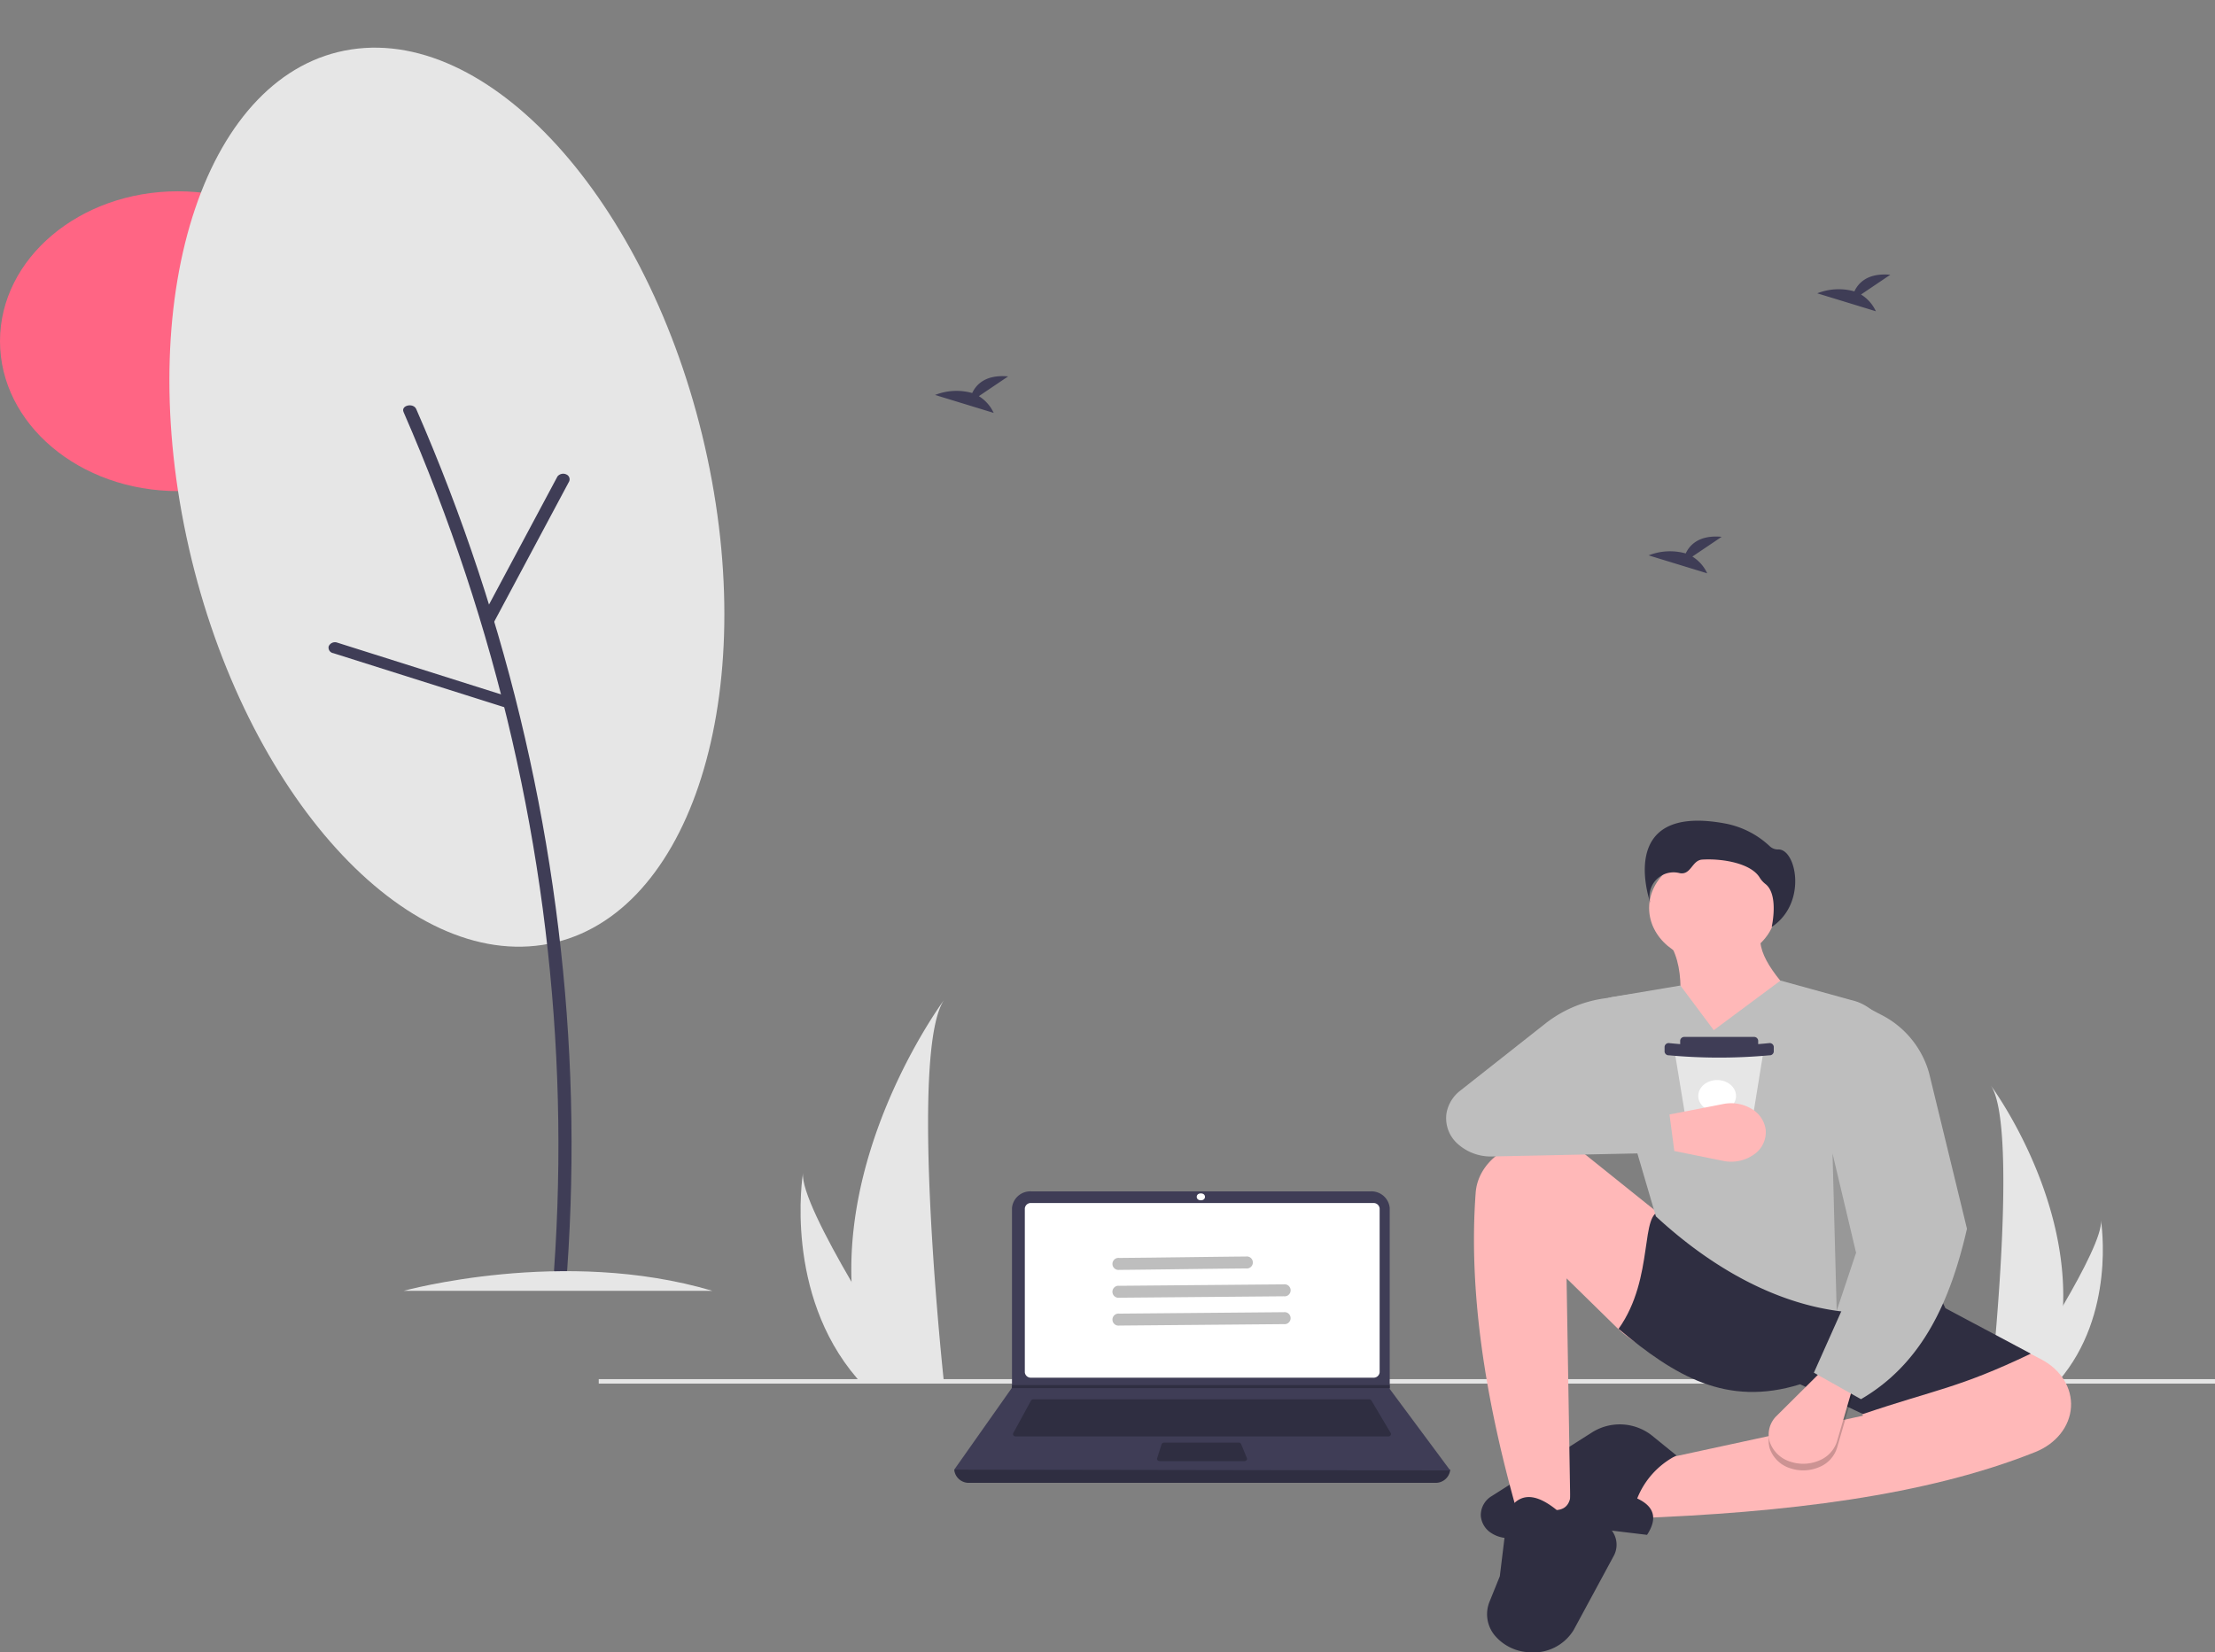 <svg xmlns="http://www.w3.org/2000/svg" width="422.63" height="315.347" viewBox="0 0 422.63 315.347">
  <rect x="0" y="0" width="422.63" height="315.347" fill="#808080" stroke="none"/>
  <g id="about" transform="translate(0 20.773)">
    <ellipse id="Ellipse_11" data-name="Ellipse 11" cx="33.929" cy="28.608" rx="33.929" ry="28.608" transform="translate(0 15.735)" fill="#ff6584"/>
    <path id="Path_5" data-name="Path 5" d="M988.161,610.377a44.557,44.557,0,0,1-2.874,14.339c-.04.108-.082.214-.124.322H974.437c.011-.1.023-.2.034-.322.715-6.931,4.838-49.118-.091-56.332C974.811,568.97,988.989,588.354,988.161,610.377Z" transform="translate(-594.519 -381.988)" fill="#e6e6e6"/>
    <path id="Path_6" data-name="Path 6" d="M993.035,666.775c-.09.108-.183.215-.278.322h-8.045c.061-.092.132-.2.214-.322,1.329-2.023,5.263-8.07,8.915-14.339,3.924-6.737,7.525-13.729,7.222-16.26C1001.156,636.747,1003.871,654.148,993.035,666.775Z" transform="translate(-600.199 -424.047)" fill="#e6e6e6"/>
    <rect id="Rectangle_10" data-name="Rectangle 10" width="308.387" height="0.851" transform="translate(114.242 242.433)" fill="#e6e6e6"/>
    <path id="Path_7" data-name="Path 7" d="M822.844,717.869l1.5-10.421,42.321-9.158-4.869-12.315c3.391-8.2,9.346-12.223,20.224-8.21l18.712,9.8c3.7,1.94,5.86,5.428,5.625,9.1h0c-.233,3.686-2.841,6.969-6.8,8.554C878.611,713.591,851.912,716.795,822.844,717.869Z" transform="translate(-511.205 -448.876)" fill="#ffb8b8"/>
    <path id="Path_8" data-name="Path 8" d="M789.926,759.835l-13.108-1.579-12.26,2.11a6.062,6.062,0,0,1-4.322-.858,4.288,4.288,0,0,1-2.028-3.331h0a4.24,4.24,0,0,1,2.1-3.752l19.212-12.2a9.917,9.917,0,0,1,11.236.573l4.784,3.884a15.677,15.677,0,0,0-7.49,8.21Q792.988,755.175,789.926,759.835Z" transform="translate(-475.665 -487.684)" fill="#2f2e41"/>
    <ellipse id="Ellipse_12" data-name="Ellipse 12" cx="12.123" cy="10.221" rx="12.123" ry="10.221" transform="translate(314.658 142.304)" fill="#ffb8b8"/>
    <path id="Path_9" data-name="Path 9" d="M865.386,507.478l-27.153,9.631c2.207-9.342,3.307-17.853,0-23.052l17.415-1.737C854.784,496.316,859.19,501.667,865.386,507.478Z" transform="translate(-519.666 -334.797)" fill="#ffb8b8"/>
    <path id="Path_10" data-name="Path 10" d="M773.734,667.833l-10.112-.632c-6.195-21.781-9.366-42.368-7.982-61.156.406-5.7,6.083-10.11,12.854-9.987h0a13.885,13.885,0,0,1,8.391,2.922l13.077,10.492a45.781,45.781,0,0,1,13.249,16.633c3.7,8.178,2.374,12.763-6.467,11.984a23.274,23.274,0,0,1-14.206-6.368l-9.553-9.361Z" transform="translate(-474.079 -399.156)" fill="#ffb8b8"/>
    <path id="Path_11" data-name="Path 11" d="M768.951,800.708h0a9.078,9.078,0,0,1-6.633-3.229,6.337,6.337,0,0,1-.993-6.4l1.974-4.881,1.5-12.315c2.308-3.97,5.576-3.376,9.363-.316,2.408-.2,2.924-2.229,2.622-5.052l7.592,8.617a4.48,4.48,0,0,1,.653,5.194l-7.641,14.132A8.963,8.963,0,0,1,768.951,800.708Z" transform="translate(-477.127 -506.149)" fill="#2f2e41"/>
    <path id="Path_12" data-name="Path 12" d="M895.254,658.817c-13.857,6.631-18.2,6.824-32.022,11.526l-11.985-5.684c-14.075,4.388-23.948-1.627-34.643-10.579,7-9.828,3.9-22.6,8.239-22.42L876.715,645.4l2.247,4.737Z" transform="translate(-507.774 -421.244)" fill="#2f2e41"/>
    <path id="Path_13" data-name="Path 13" d="M873.512,576.559c-18.315,6.684-38.035-.393-54.867-15.947L807.5,522.661a2.748,2.748,0,0,1,.441-2.487,3.819,3.819,0,0,1,2.452-1.432l12.933-2.181,6.367,8.526,12.734-9.473,13.523,3.728a9.446,9.446,0,0,1,7.038,6.841Z" transform="translate(-502.699 -349.248)" fill="#bebebe"/>
    <path id="Path_14" data-name="Path 14" d="M884.462,732.6h0a6.026,6.026,0,0,1-4.051-3.822,4.939,4.939,0,0,1,1.361-5l8.561-8.514,5.992,2.842-3.086,10.607a5.84,5.84,0,0,1-3.351,3.61A7.733,7.733,0,0,1,884.462,732.6Z" transform="translate(-542.74 -473.117)" opacity="0.2"/>
    <path id="Path_15" data-name="Path 15" d="M884.462,729.274h0a6.026,6.026,0,0,1-4.051-3.822,4.939,4.939,0,0,1,1.361-5l8.562-8.514,5.992,2.842-3.086,10.607a5.839,5.839,0,0,1-3.351,3.61A7.732,7.732,0,0,1,884.462,729.274Z" transform="translate(-542.74 -471.053)" fill="#ffb8b8"/>
    <path id="Path_16" data-name="Path 16" d="M908.367,602.215l-8.989-5.052L912.486,567.8l-4.868-41.367,4.441,2.34a17.83,17.83,0,0,1,9.331,11.322l7.2,29.6C925.44,583.334,920.188,595.337,908.367,602.215Z" transform="translate(-553.283 -355.958)" fill="#bebebe"/>
    <path id="Path_17" data-name="Path 17" d="M776.661,555.922l4.494,18.947-3.7,11.081Z" transform="translate(-427.008 -356.558)" opacity="0.2"/>
    <path id="Path_18" data-name="Path 18" d="M828.807,451.032s-6.986-19.277,14.365-15.234a17.051,17.051,0,0,1,8.448,4.373,2.265,2.265,0,0,0,1.608.554c3.411,0,5.517,10.276-1.3,14.795,0,0,1.392-6.081-1.138-8.153a4.776,4.776,0,0,1-1.126-1.223c-1.647-2.8-7.182-3.72-11-3.481-1.949.122-2.119,2.987-4.277,2.587A4.6,4.6,0,0,0,828.807,451.032Z" transform="translate(-513.882 -299.384)" fill="#2f2e41"/>
    <path id="Path_19" data-name="Path 19" d="M857.313,550.91l-.141.873-.872,5.385-1.429,8.819-.358,2.208a.8.8,0,0,1-.827.608h-9.528a.8.8,0,0,1-.827-.607l-.364-2.21-1.453-8.819-.888-5.389-.143-.867a.631.631,0,0,1,.2-.559.907.907,0,0,1,.629-.242h15.176a.908.908,0,0,1,.628.241.632.632,0,0,1,.2.558Z" transform="translate(-520.899 -370.651)" fill="#e6e6e6"/>
    <path id="Path_20" data-name="Path 20" d="M712.924,497.33h13.214a.778.778,0,0,1,.835.7v.929a.777.777,0,0,1-.834.7H712.924a.777.777,0,0,1-.834-.7v-.929A.777.777,0,0,1,712.924,497.33Z" transform="translate(-391.506 -320.206)" fill="#3f3d56"/>
    <path id="Path_21" data-name="Path 21" d="M856.1,549.371a104.665,104.665,0,0,1-19.167,0,.777.777,0,0,1-.834-.7h0v-.93a.777.777,0,0,1,.834-.7,93.034,93.034,0,0,0,19.167,0,.777.777,0,0,1,.834.7v.93A.777.777,0,0,1,856.1,549.371Z" transform="translate(-518.491 -368.742)" fill="#3f3d56"/>
    <ellipse id="Ellipse_13" data-name="Ellipse 13" cx="3.602" cy="3.037" rx="3.602" ry="3.037" transform="translate(324.036 185.352)" fill="#fff"/>
    <path id="Path_22" data-name="Path 22" d="M853.306,582.293h0a5.161,5.161,0,0,1-2.22,4.771,7.535,7.535,0,0,1-5.9,1.228l-12.873-2.606.308-5.791,12.62-2.459a7.621,7.621,0,0,1,5.332.9A5.478,5.478,0,0,1,853.306,582.293Z" transform="translate(-516.41 -387.515)" fill="#ffb8b8"/>
    <path id="Path_23" data-name="Path 23" d="M787.084,552.584l-34.741.732a9.437,9.437,0,0,1-6.663-2.438,6.54,6.54,0,0,1-2.095-5.864h0a6.983,6.983,0,0,1,2.647-4.284l16.357-12.9a23.548,23.548,0,0,1,10.9-4.652l5.733-.906,3.371,21.473-19.475-1.895,22.846,2.21Z" transform="translate(-467.58 -353.378)" fill="#bebebe"/>
    <path id="Path_24" data-name="Path 24" d="M626.7,760.167H538.011a2.771,2.771,0,0,1-2.974-2.508h0a474.978,474.978,0,0,1,94.641,0h0a2.771,2.771,0,0,1-2.974,2.507Z" transform="translate(-352.969 -497.951)" fill="#2f2e41"/>
    <path id="Path_25" data-name="Path 25" d="M629.678,674.881l-94.64-.148,10.968-15.561.053-.074V624.8a3.5,3.5,0,0,1,3.76-3.17h64.555a3.5,3.5,0,0,1,3.759,3.17v34.53Z" transform="translate(-352.969 -415.025)" fill="#3f3d56"/>
    <path id="Path_26" data-name="Path 26" d="M566.182,627.463a1.142,1.142,0,0,0-1.224,1.032v31.269a1.142,1.142,0,0,0,1.224,1.033h65.251a1.142,1.142,0,0,0,1.225-1.033V628.5a1.142,1.142,0,0,0-1.225-1.032Z" transform="translate(-369.419 -418.641)" fill="#fff"/>
    <path id="Path_27" data-name="Path 27" d="M563.862,726.161a.54.54,0,0,0-.477.258L560,732.613a.383.383,0,0,0,.035.424.554.554,0,0,0,.442.2h71.074a.553.553,0,0,0,.447-.21.383.383,0,0,0,.023-.431l-3.674-6.195a.539.539,0,0,0-.469-.245Z" transform="translate(-366.669 -479.875)" fill="#2f2e41"/>
    <ellipse id="Ellipse_14" data-name="Ellipse 14" cx="0.787" cy="0.664" rx="0.787" ry="0.664" transform="translate(228.34 206.978)" fill="#fff"/>
    <path id="Path_28" data-name="Path 28" d="M622.371,747.921a.519.519,0,0,0-.507.327l-.848,2.655a.389.389,0,0,0,.09.384.564.564,0,0,0,.417.173h16.123a.56.56,0,0,0,.427-.186.386.386,0,0,0,.068-.4l-1.09-2.655a.527.527,0,0,0-.5-.3Z" transform="translate(-400.23 -493.375)" fill="#2f2e41"/>
    <path id="Path_29" data-name="Path 29" d="M500.907,672.346v.59H428.781l.054-.074v-.516Z" transform="translate(-235.744 -428.789)" fill="#2f2e41"/>
    <path id="Path_30" data-name="Path 30" d="M491.467,579.162a57.112,57.112,0,0,0,3.683,18.378c.051.138.105.274.159.412h13.746c-.015-.124-.029-.262-.044-.412-.917-8.884-6.2-62.955.117-72.2C508.576,526.089,490.4,550.933,491.467,579.162Z" transform="translate(-328.989 -355.282)" fill="#e6e6e6"/>
    <path id="Path_31" data-name="Path 31" d="M480.672,651.447c.115.138.235.276.357.412h10.312c-.078-.117-.169-.256-.274-.412-1.7-2.592-6.746-10.343-11.426-18.378-5.03-8.635-9.645-17.6-9.256-20.841C470.265,612.96,466.784,635.262,480.672,651.447Z" transform="translate(-317.163 -409.19)" fill="#e6e6e6"/>
    <path id="Path_32" data-name="Path 32" d="M535.275,215.539l5.589-3.769c-4.341-.4-6.125,1.593-6.855,3.173a11.117,11.117,0,0,0-7.084.369l11.182,3.423A7.383,7.383,0,0,0,535.275,215.539Z" transform="translate(-348.508 -160.707)" fill="#3f3d56"/>
    <path id="Path_33" data-name="Path 33" d="M909.159,164.434l5.589-3.769c-4.341-.4-6.125,1.593-6.855,3.173a11.117,11.117,0,0,0-7.084.369l11.182,3.423A7.382,7.382,0,0,0,909.159,164.434Z" transform="translate(-554.069 -129.001)" fill="#3f3d56"/>
    <path id="Path_34" data-name="Path 34" d="M837.678,296.189l5.589-3.769c-4.342-.4-6.125,1.593-6.855,3.173a11.117,11.117,0,0,0-7.084.369l11.182,3.423A7.383,7.383,0,0,0,837.678,296.189Z" transform="translate(-514.769 -210.743)" fill="#3f3d56"/>
    <path id="Path_42" data-name="Path 42" d="M47.917.224c27.75.756,51.492,40.468,53.03,88.7s-19.711,86.719-47.461,85.963S1.994,134.419.456,86.187,20.167-.532,47.917.224Z" transform="translate(19.832 -3.056) rotate(-10.221)" fill="#e6e6e6"/>
    <path id="Path_35" data-name="Path 35" d="M301.555,227.682q6.657,15.264,11.849,30.943t8.864,31.646q3.683,15.976,5.839,32.165,2.146,16.161,2.758,32.433.608,16.254-.336,32.514-.116,1.992-.256,3.983c-.095,1.36,2.414,1.355,2.508,0q1.137-16.312.714-32.664-.426-16.258-2.395-32.453-1.974-16.242-5.468-32.32t-8.514-31.871q-5.015-15.782-11.532-31.189-.8-1.878-1.612-3.75c-.553-1.267-2.978-.719-2.419.562Z" transform="translate(-224.554 -169.817)" fill="#3f3d56"/>
    <path id="Path_36" data-name="Path 36" d="M337.21,289.045l11.113-20.8,3.132-5.864a1,1,0,0,0-.45-1.447,1.4,1.4,0,0,0-1.716.379l-11.113,20.8-3.132,5.864a1,1,0,0,0,.45,1.447,1.4,1.4,0,0,0,1.716-.379Z" transform="translate(-242.925 -191.151)" fill="#3f3d56"/>
    <path id="Path_37" data-name="Path 37" d="M303.9,355.838l-25.34-8.01-7.142-2.258a1.307,1.307,0,0,0-1.543.739,1.071,1.071,0,0,0,.876,1.3l25.34,8.011,7.142,2.258a1.307,1.307,0,0,0,1.543-.739,1.071,1.071,0,0,0-.876-1.3Z" transform="translate(-207.162 -243.728)" fill="#3f3d56"/>
    <path id="Path_38" data-name="Path 38" d="M301.672,665.481s30.518-8.46,58.947,0" transform="translate(-224.665 -439.895)" fill="#e6e6e6"/>
    <path id="Path_39" data-name="Path 39" d="M603.4,656.9c6.047-.053,12.094-.144,18.141-.214q3.024-.035,6.048-.061a1.149,1.149,0,1,0,0-2.278c-6.048.053-12.094.144-18.142.214q-3.024.035-6.048.061A1.149,1.149,0,1,0,603.4,656.9Z" transform="translate(-389.84 -435.318)" fill="#bebebe"/>
    <path id="Path_40" data-name="Path 40" d="M603.4,670.9l24.442-.214,6.951-.061a1.149,1.149,0,1,0,0-2.277l-24.441.214-6.951.061A1.149,1.149,0,1,0,603.4,670.9Z" transform="translate(-389.84 -444.004)" fill="#bebebe"/>
    <path id="Path_41" data-name="Path 41" d="M603.4,684.9l24.442-.214,6.951-.061a1.149,1.149,0,1,0,0-2.278l-24.441.214-6.951.061A1.149,1.149,0,1,0,603.4,684.9Z" transform="translate(-389.84 -452.69)" fill="#bebebe"/>
  </g>
</svg>
